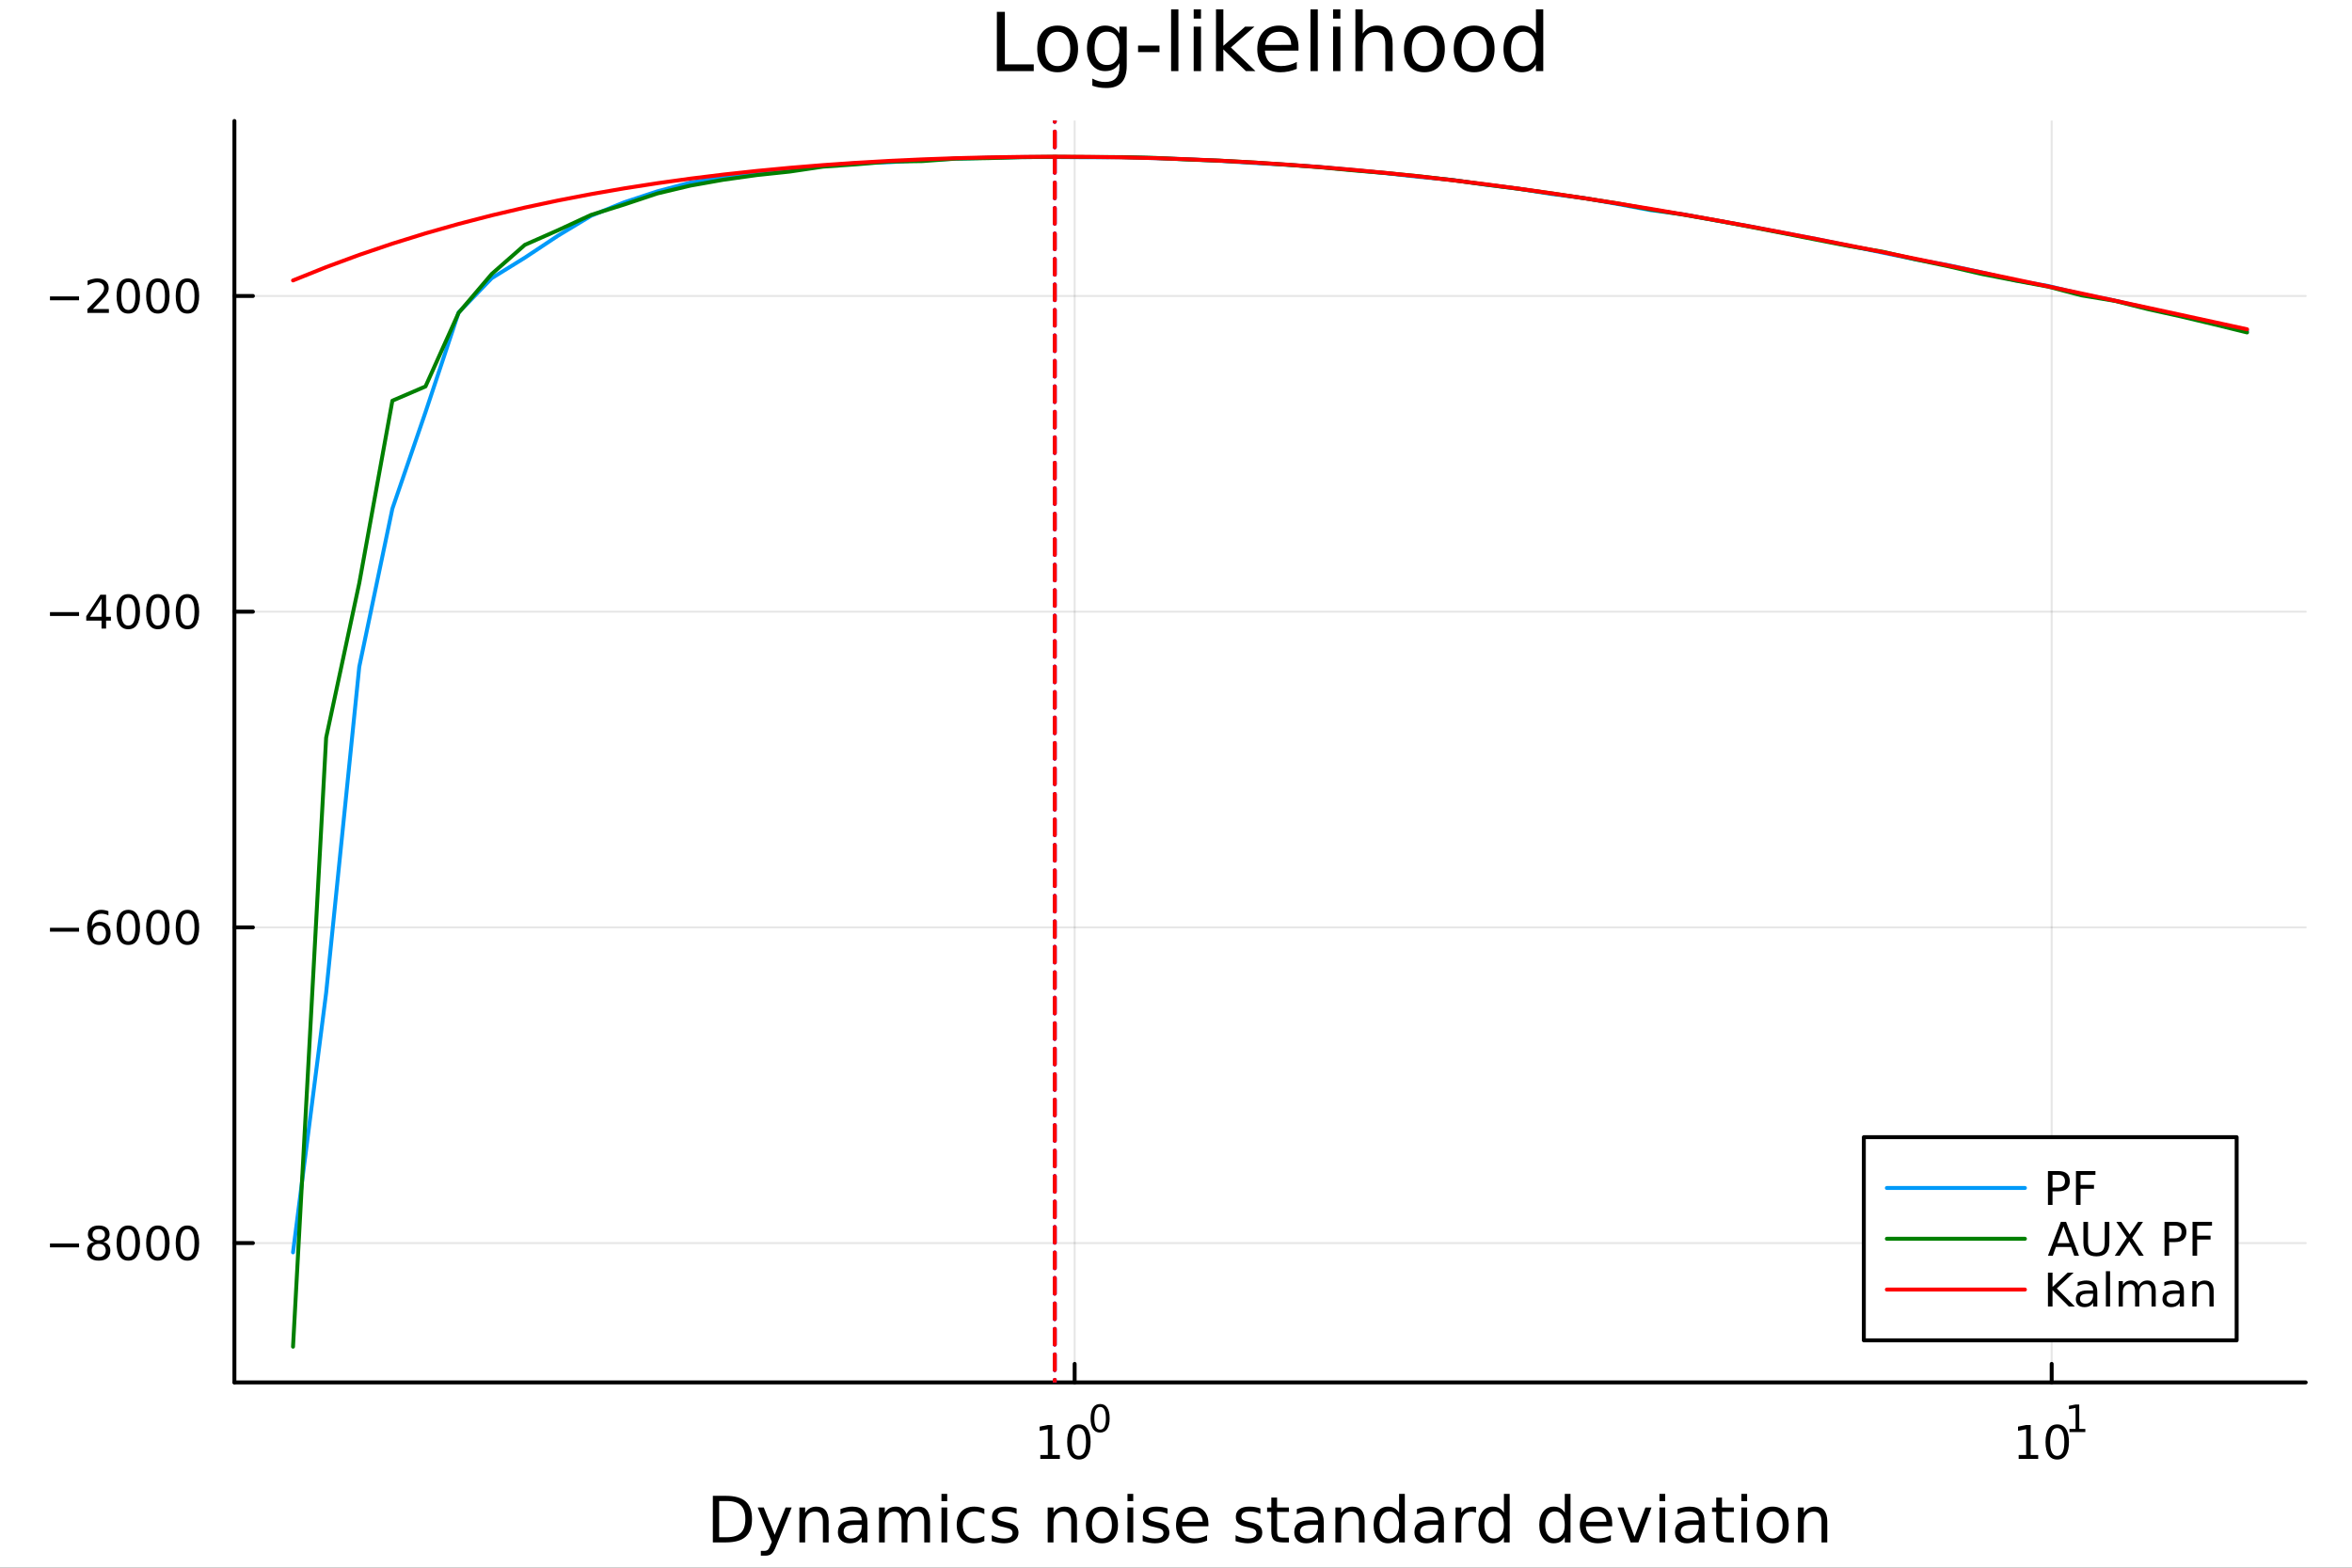 <?xml version="1.0" encoding="utf-8"?>
<svg xmlns="http://www.w3.org/2000/svg" xmlns:xlink="http://www.w3.org/1999/xlink" width="600" height="400" viewBox="0 0 2400 1600">
<rect x="0" y="0" width="2400" height="1600" fill="#333333" stroke="none"/>
<defs>
  <clipPath id="clip380">
    <rect x="0" y="0" width="2400" height="1600"/>
  </clipPath>
</defs>
<path clip-path="url(#clip380)" d="M0 1600 L2400 1600 L2400 0 L0 0  Z" fill="#ffffff" fill-rule="evenodd" fill-opacity="1"/>
<defs>
  <clipPath id="clip381">
    <rect x="480" y="0" width="1681" height="1600"/>
  </clipPath>
</defs>
<path clip-path="url(#clip380)" d="M239.19 1410.9 L2352.76 1410.9 L2352.76 123.472 L239.19 123.472  Z" fill="#ffffff" fill-rule="evenodd" fill-opacity="1"/>
<defs>
  <clipPath id="clip382">
    <rect x="239" y="123" width="2115" height="1288"/>
  </clipPath>
</defs>
<polyline clip-path="url(#clip382)" style="stroke:#000000; stroke-linecap:round; stroke-linejoin:round; stroke-width:2; stroke-opacity:0.1; fill:none" points="1096.58,1410.9 1096.58,123.472 "/>
<polyline clip-path="url(#clip382)" style="stroke:#000000; stroke-linecap:round; stroke-linejoin:round; stroke-width:2; stroke-opacity:0.1; fill:none" points="2093.55,1410.9 2093.55,123.472 "/>
<polyline clip-path="url(#clip382)" style="stroke:#000000; stroke-linecap:round; stroke-linejoin:round; stroke-width:2; stroke-opacity:0.1; fill:none" points="239.19,1268.68 2352.76,1268.68 "/>
<polyline clip-path="url(#clip382)" style="stroke:#000000; stroke-linecap:round; stroke-linejoin:round; stroke-width:2; stroke-opacity:0.1; fill:none" points="239.19,946.482 2352.76,946.482 "/>
<polyline clip-path="url(#clip382)" style="stroke:#000000; stroke-linecap:round; stroke-linejoin:round; stroke-width:2; stroke-opacity:0.1; fill:none" points="239.19,624.28 2352.76,624.28 "/>
<polyline clip-path="url(#clip382)" style="stroke:#000000; stroke-linecap:round; stroke-linejoin:round; stroke-width:2; stroke-opacity:0.1; fill:none" points="239.19,302.077 2352.76,302.077 "/>
<polyline clip-path="url(#clip380)" style="stroke:#000000; stroke-linecap:round; stroke-linejoin:round; stroke-width:4; stroke-opacity:1; fill:none" points="239.19,1410.9 2352.76,1410.9 "/>
<polyline clip-path="url(#clip380)" style="stroke:#000000; stroke-linecap:round; stroke-linejoin:round; stroke-width:4; stroke-opacity:1; fill:none" points="1096.58,1410.9 1096.58,1392 "/>
<polyline clip-path="url(#clip380)" style="stroke:#000000; stroke-linecap:round; stroke-linejoin:round; stroke-width:4; stroke-opacity:1; fill:none" points="2093.55,1410.9 2093.55,1392 "/>
<path clip-path="url(#clip380)" d="M1061.56 1485.02 L1069.2 1485.02 L1069.2 1458.66 L1060.89 1460.32 L1060.89 1456.06 L1069.16 1454.4 L1073.83 1454.4 L1073.83 1485.02 L1081.47 1485.02 L1081.47 1488.96 L1061.56 1488.96 L1061.56 1485.02 Z" fill="#000000" fill-rule="nonzero" fill-opacity="1" /><path clip-path="url(#clip380)" d="M1100.91 1457.48 Q1097.3 1457.48 1095.47 1461.04 Q1093.67 1464.58 1093.67 1471.71 Q1093.67 1478.82 1095.47 1482.38 Q1097.3 1485.92 1100.91 1485.92 Q1104.55 1485.92 1106.35 1482.38 Q1108.18 1478.82 1108.18 1471.71 Q1108.18 1464.58 1106.35 1461.04 Q1104.55 1457.48 1100.91 1457.48 M1100.91 1453.77 Q1106.72 1453.77 1109.78 1458.38 Q1112.86 1462.96 1112.86 1471.71 Q1112.86 1480.44 1109.78 1485.04 Q1106.72 1489.63 1100.91 1489.63 Q1095.1 1489.63 1092.03 1485.04 Q1088.97 1480.44 1088.97 1471.71 Q1088.97 1462.96 1092.03 1458.38 Q1095.1 1453.77 1100.91 1453.77 Z" fill="#000000" fill-rule="nonzero" fill-opacity="1" /><path clip-path="url(#clip380)" d="M1122.56 1435.97 Q1119.63 1435.97 1118.14 1438.86 Q1116.68 1441.74 1116.68 1447.53 Q1116.68 1453.31 1118.14 1456.2 Q1119.63 1459.08 1122.56 1459.08 Q1125.52 1459.08 1126.98 1456.2 Q1128.47 1453.31 1128.47 1447.53 Q1128.47 1441.74 1126.98 1438.86 Q1125.52 1435.97 1122.56 1435.97 M1122.56 1432.96 Q1127.28 1432.96 1129.77 1436.7 Q1132.27 1440.43 1132.27 1447.53 Q1132.27 1454.62 1129.77 1458.37 Q1127.28 1462.09 1122.56 1462.09 Q1117.84 1462.09 1115.34 1458.37 Q1112.86 1454.62 1112.86 1447.53 Q1112.86 1440.43 1115.34 1436.7 Q1117.84 1432.96 1122.56 1432.96 Z" fill="#000000" fill-rule="nonzero" fill-opacity="1" /><path clip-path="url(#clip380)" d="M2059.87 1485.02 L2067.51 1485.02 L2067.51 1458.66 L2059.2 1460.32 L2059.2 1456.06 L2067.47 1454.4 L2072.14 1454.4 L2072.14 1485.02 L2079.78 1485.02 L2079.78 1488.96 L2059.87 1488.96 L2059.87 1485.02 Z" fill="#000000" fill-rule="nonzero" fill-opacity="1" /><path clip-path="url(#clip380)" d="M2099.22 1457.48 Q2095.61 1457.48 2093.78 1461.04 Q2091.98 1464.58 2091.98 1471.71 Q2091.98 1478.82 2093.78 1482.38 Q2095.61 1485.92 2099.22 1485.92 Q2102.86 1485.92 2104.66 1482.38 Q2106.49 1478.82 2106.49 1471.71 Q2106.49 1464.58 2104.66 1461.04 Q2102.86 1457.48 2099.22 1457.48 M2099.22 1453.77 Q2105.03 1453.77 2108.09 1458.38 Q2111.17 1462.96 2111.17 1471.71 Q2111.17 1480.44 2108.09 1485.04 Q2105.03 1489.63 2099.22 1489.63 Q2093.41 1489.63 2090.34 1485.04 Q2087.28 1480.44 2087.28 1471.71 Q2087.28 1462.96 2090.34 1458.38 Q2093.41 1453.77 2099.22 1453.77 Z" fill="#000000" fill-rule="nonzero" fill-opacity="1" /><path clip-path="url(#clip380)" d="M2111.71 1458.35 L2117.92 1458.35 L2117.92 1436.93 L2111.17 1438.28 L2111.17 1434.82 L2117.88 1433.47 L2121.68 1433.47 L2121.68 1458.35 L2127.89 1458.35 L2127.89 1461.55 L2111.71 1461.55 L2111.71 1458.35 Z" fill="#000000" fill-rule="nonzero" fill-opacity="1" /><path clip-path="url(#clip380)" d="M733.834 1531.95 L733.834 1568.9 L741.6 1568.9 Q751.435 1568.9 755.986 1564.45 Q760.569 1559.99 760.569 1550.38 Q760.569 1540.83 755.986 1536.4 Q751.435 1531.95 741.6 1531.95 L733.834 1531.95 M727.404 1526.67 L740.613 1526.67 Q754.427 1526.67 760.888 1532.43 Q767.349 1538.16 767.349 1550.38 Q767.349 1562.66 760.856 1568.42 Q754.363 1574.19 740.613 1574.19 L727.404 1574.19 L727.404 1526.67 Z" fill="#000000" fill-rule="nonzero" fill-opacity="1" /><path clip-path="url(#clip380)" d="M792.175 1577.5 Q789.693 1583.86 787.337 1585.8 Q784.982 1587.74 781.035 1587.74 L776.356 1587.74 L776.356 1582.84 L779.794 1582.84 Q782.213 1582.84 783.55 1581.7 Q784.886 1580.55 786.51 1576.29 L787.56 1573.61 L773.142 1538.54 L779.348 1538.54 L790.488 1566.42 L801.628 1538.54 L807.835 1538.54 L792.175 1577.5 Z" fill="#000000" fill-rule="nonzero" fill-opacity="1" /><path clip-path="url(#clip380)" d="M845.552 1552.67 L845.552 1574.19 L839.695 1574.19 L839.695 1552.86 Q839.695 1547.8 837.722 1545.29 Q835.748 1542.77 831.802 1542.77 Q827.059 1542.77 824.322 1545.79 Q821.585 1548.82 821.585 1554.04 L821.585 1574.19 L815.696 1574.19 L815.696 1538.54 L821.585 1538.54 L821.585 1544.08 Q823.685 1540.86 826.518 1539.27 Q829.383 1537.68 833.107 1537.68 Q839.25 1537.68 842.401 1541.5 Q845.552 1545.29 845.552 1552.67 Z" fill="#000000" fill-rule="nonzero" fill-opacity="1" /><path clip-path="url(#clip380)" d="M873.433 1556.27 Q866.336 1556.27 863.598 1557.89 Q860.861 1559.51 860.861 1563.43 Q860.861 1566.55 862.898 1568.39 Q864.967 1570.21 868.5 1570.21 Q873.37 1570.21 876.298 1566.77 Q879.258 1563.3 879.258 1557.57 L879.258 1556.27 L873.433 1556.27 M885.115 1553.85 L885.115 1574.19 L879.258 1574.19 L879.258 1568.77 Q877.253 1572.02 874.261 1573.58 Q871.269 1575.11 866.94 1575.11 Q861.466 1575.11 858.219 1572.05 Q855.005 1568.97 855.005 1563.81 Q855.005 1557.79 859.015 1554.74 Q863.057 1551.68 871.046 1551.68 L879.258 1551.68 L879.258 1551.11 Q879.258 1547.07 876.584 1544.87 Q873.943 1542.64 869.137 1542.64 Q866.081 1542.64 863.185 1543.38 Q860.288 1544.11 857.615 1545.57 L857.615 1540.16 Q860.829 1538.92 863.853 1538.31 Q866.877 1537.68 869.741 1537.68 Q877.476 1537.68 881.295 1541.69 Q885.115 1545.7 885.115 1553.85 Z" fill="#000000" fill-rule="nonzero" fill-opacity="1" /><path clip-path="url(#clip380)" d="M924.932 1545.38 Q927.128 1541.43 930.184 1539.56 Q933.239 1537.68 937.377 1537.68 Q942.947 1537.68 945.971 1541.59 Q948.994 1545.48 948.994 1552.67 L948.994 1574.19 L943.106 1574.19 L943.106 1552.86 Q943.106 1547.74 941.292 1545.25 Q939.478 1542.77 935.754 1542.77 Q931.202 1542.77 928.56 1545.79 Q925.919 1548.82 925.919 1554.04 L925.919 1574.19 L920.03 1574.19 L920.03 1552.86 Q920.03 1547.7 918.216 1545.25 Q916.402 1542.77 912.614 1542.77 Q908.127 1542.77 905.485 1545.83 Q902.843 1548.85 902.843 1554.04 L902.843 1574.19 L896.955 1574.19 L896.955 1538.54 L902.843 1538.54 L902.843 1544.08 Q904.848 1540.8 907.649 1539.24 Q910.45 1537.68 914.301 1537.68 Q918.184 1537.68 920.89 1539.65 Q923.627 1541.62 924.932 1545.38 Z" fill="#000000" fill-rule="nonzero" fill-opacity="1" /><path clip-path="url(#clip380)" d="M960.675 1538.54 L966.532 1538.54 L966.532 1574.19 L960.675 1574.19 L960.675 1538.54 M960.675 1524.66 L966.532 1524.66 L966.532 1532.08 L960.675 1532.08 L960.675 1524.66 Z" fill="#000000" fill-rule="nonzero" fill-opacity="1" /><path clip-path="url(#clip380)" d="M1004.44 1539.91 L1004.44 1545.38 Q1001.96 1544.01 999.443 1543.34 Q996.96 1542.64 994.414 1542.64 Q988.716 1542.64 985.565 1546.27 Q982.414 1549.87 982.414 1556.39 Q982.414 1562.92 985.565 1566.55 Q988.716 1570.14 994.414 1570.14 Q996.96 1570.14 999.443 1569.47 Q1001.96 1568.77 1004.44 1567.41 L1004.44 1572.82 Q1001.99 1573.96 999.347 1574.54 Q996.737 1575.11 993.777 1575.11 Q985.725 1575.11 980.982 1570.05 Q976.24 1564.99 976.24 1556.39 Q976.24 1547.67 981.014 1542.68 Q985.82 1537.68 994.159 1537.68 Q996.865 1537.68 999.443 1538.25 Q1002.02 1538.79 1004.44 1539.91 Z" fill="#000000" fill-rule="nonzero" fill-opacity="1" /><path clip-path="url(#clip380)" d="M1037.35 1539.59 L1037.35 1545.13 Q1034.87 1543.85 1032.19 1543.22 Q1029.52 1542.58 1026.66 1542.58 Q1022.3 1542.58 1020.1 1543.92 Q1017.93 1545.25 1017.93 1547.93 Q1017.93 1549.96 1019.49 1551.14 Q1021.05 1552.29 1025.76 1553.34 L1027.77 1553.78 Q1034.01 1555.12 1036.62 1557.57 Q1039.26 1559.99 1039.26 1564.35 Q1039.26 1569.32 1035.31 1572.21 Q1031.4 1575.11 1024.52 1575.11 Q1021.66 1575.11 1018.54 1574.54 Q1015.45 1573.99 1012.01 1572.88 L1012.01 1566.83 Q1015.26 1568.52 1018.41 1569.38 Q1021.56 1570.21 1024.65 1570.21 Q1028.79 1570.21 1031.02 1568.81 Q1033.24 1567.37 1033.24 1564.8 Q1033.24 1562.41 1031.62 1561.14 Q1030.03 1559.86 1024.59 1558.68 L1022.55 1558.21 Q1017.11 1557.06 1014.69 1554.71 Q1012.27 1552.32 1012.27 1548.18 Q1012.27 1543.15 1015.83 1540.42 Q1019.4 1537.68 1025.96 1537.68 Q1029.2 1537.68 1032.07 1538.16 Q1034.93 1538.63 1037.35 1539.59 Z" fill="#000000" fill-rule="nonzero" fill-opacity="1" /><path clip-path="url(#clip380)" d="M1098.94 1552.67 L1098.94 1574.19 L1093.08 1574.19 L1093.08 1552.86 Q1093.08 1547.8 1091.11 1545.29 Q1089.14 1542.77 1085.19 1542.77 Q1080.45 1542.77 1077.71 1545.79 Q1074.97 1548.82 1074.97 1554.04 L1074.97 1574.19 L1069.08 1574.19 L1069.08 1538.54 L1074.97 1538.54 L1074.97 1544.08 Q1077.07 1540.86 1079.91 1539.27 Q1082.77 1537.68 1086.49 1537.68 Q1092.64 1537.68 1095.79 1541.5 Q1098.94 1545.29 1098.94 1552.67 Z" fill="#000000" fill-rule="nonzero" fill-opacity="1" /><path clip-path="url(#clip380)" d="M1124.43 1542.64 Q1119.72 1542.64 1116.99 1546.34 Q1114.25 1550 1114.25 1556.39 Q1114.25 1562.79 1116.95 1566.48 Q1119.69 1570.14 1124.43 1570.14 Q1129.11 1570.14 1131.85 1566.45 Q1134.59 1562.76 1134.59 1556.39 Q1134.59 1550.06 1131.85 1546.37 Q1129.11 1542.64 1124.43 1542.64 M1124.43 1537.68 Q1132.07 1537.68 1136.43 1542.64 Q1140.79 1547.61 1140.79 1556.39 Q1140.79 1565.15 1136.43 1570.14 Q1132.07 1575.11 1124.43 1575.11 Q1116.76 1575.11 1112.4 1570.14 Q1108.07 1565.15 1108.07 1556.39 Q1108.07 1547.61 1112.4 1542.64 Q1116.76 1537.68 1124.43 1537.68 Z" fill="#000000" fill-rule="nonzero" fill-opacity="1" /><path clip-path="url(#clip380)" d="M1150.5 1538.54 L1156.36 1538.54 L1156.36 1574.19 L1150.5 1574.19 L1150.5 1538.54 M1150.5 1524.66 L1156.36 1524.66 L1156.36 1532.08 L1150.5 1532.08 L1150.5 1524.66 Z" fill="#000000" fill-rule="nonzero" fill-opacity="1" /><path clip-path="url(#clip380)" d="M1191.34 1539.59 L1191.34 1545.13 Q1188.85 1543.85 1186.18 1543.22 Q1183.51 1542.58 1180.64 1542.58 Q1176.28 1542.58 1174.09 1543.92 Q1171.92 1545.25 1171.92 1547.93 Q1171.92 1549.96 1173.48 1551.14 Q1175.04 1552.29 1179.75 1553.34 L1181.76 1553.78 Q1187.99 1555.12 1190.6 1557.57 Q1193.25 1559.99 1193.25 1564.35 Q1193.25 1569.32 1189.3 1572.21 Q1185.38 1575.11 1178.51 1575.11 Q1175.65 1575.11 1172.53 1574.54 Q1169.44 1573.99 1166 1572.88 L1166 1566.83 Q1169.25 1568.52 1172.4 1569.38 Q1175.55 1570.21 1178.64 1570.21 Q1182.77 1570.21 1185 1568.81 Q1187.23 1567.37 1187.23 1564.8 Q1187.23 1562.41 1185.61 1561.14 Q1184.02 1559.86 1178.57 1558.68 L1176.54 1558.21 Q1171.09 1557.06 1168.67 1554.71 Q1166.26 1552.32 1166.26 1548.18 Q1166.26 1543.15 1169.82 1540.42 Q1173.39 1537.68 1179.94 1537.68 Q1183.19 1537.68 1186.05 1538.16 Q1188.92 1538.63 1191.34 1539.59 Z" fill="#000000" fill-rule="nonzero" fill-opacity="1" /><path clip-path="url(#clip380)" d="M1233.06 1554.9 L1233.06 1557.76 L1206.14 1557.76 Q1206.52 1563.81 1209.77 1566.99 Q1213.04 1570.14 1218.87 1570.14 Q1222.24 1570.14 1225.39 1569.32 Q1228.58 1568.49 1231.7 1566.83 L1231.7 1572.37 Q1228.54 1573.71 1225.23 1574.41 Q1221.92 1575.11 1218.52 1575.11 Q1209.99 1575.11 1204.99 1570.14 Q1200.03 1565.18 1200.03 1556.71 Q1200.03 1547.96 1204.74 1542.83 Q1209.48 1537.68 1217.5 1537.68 Q1224.69 1537.68 1228.86 1542.33 Q1233.06 1546.94 1233.06 1554.9 M1227.21 1553.18 Q1227.14 1548.37 1224.5 1545.51 Q1221.89 1542.64 1217.56 1542.64 Q1212.66 1542.64 1209.7 1545.41 Q1206.77 1548.18 1206.33 1553.21 L1227.21 1553.18 Z" fill="#000000" fill-rule="nonzero" fill-opacity="1" /><path clip-path="url(#clip380)" d="M1286.12 1539.59 L1286.12 1545.13 Q1283.64 1543.85 1280.97 1543.22 Q1278.29 1542.58 1275.43 1542.58 Q1271.07 1542.58 1268.87 1543.92 Q1266.71 1545.25 1266.71 1547.93 Q1266.71 1549.96 1268.27 1551.14 Q1269.83 1552.29 1274.54 1553.34 L1276.54 1553.78 Q1282.78 1555.12 1285.39 1557.57 Q1288.03 1559.99 1288.03 1564.35 Q1288.03 1569.32 1284.09 1572.21 Q1280.17 1575.11 1273.3 1575.11 Q1270.43 1575.11 1267.31 1574.54 Q1264.22 1573.99 1260.79 1572.88 L1260.79 1566.83 Q1264.03 1568.52 1267.18 1569.38 Q1270.34 1570.21 1273.42 1570.21 Q1277.56 1570.21 1279.79 1568.81 Q1282.02 1567.37 1282.02 1564.8 Q1282.02 1562.41 1280.39 1561.14 Q1278.8 1559.86 1273.36 1558.68 L1271.32 1558.21 Q1265.88 1557.06 1263.46 1554.71 Q1261.04 1552.32 1261.04 1548.18 Q1261.04 1543.15 1264.61 1540.42 Q1268.17 1537.68 1274.73 1537.68 Q1277.97 1537.68 1280.84 1538.16 Q1283.7 1538.63 1286.12 1539.59 Z" fill="#000000" fill-rule="nonzero" fill-opacity="1" /><path clip-path="url(#clip380)" d="M1303.15 1528.42 L1303.15 1538.54 L1315.21 1538.54 L1315.21 1543.09 L1303.15 1543.09 L1303.15 1562.44 Q1303.15 1566.8 1304.33 1568.04 Q1305.54 1569.28 1309.2 1569.28 L1315.21 1569.28 L1315.21 1574.19 L1309.2 1574.19 Q1302.42 1574.19 1299.84 1571.67 Q1297.26 1569.12 1297.26 1562.44 L1297.26 1543.09 L1292.97 1543.09 L1292.97 1538.54 L1297.26 1538.54 L1297.26 1528.42 L1303.15 1528.42 Z" fill="#000000" fill-rule="nonzero" fill-opacity="1" /><path clip-path="url(#clip380)" d="M1339.12 1556.27 Q1332.02 1556.27 1329.28 1557.89 Q1326.54 1559.51 1326.54 1563.43 Q1326.54 1566.55 1328.58 1568.39 Q1330.65 1570.21 1334.18 1570.21 Q1339.05 1570.21 1341.98 1566.77 Q1344.94 1563.3 1344.94 1557.57 L1344.94 1556.27 L1339.12 1556.27 M1350.8 1553.85 L1350.8 1574.19 L1344.94 1574.19 L1344.94 1568.77 Q1342.94 1572.02 1339.94 1573.58 Q1336.95 1575.11 1332.62 1575.11 Q1327.15 1575.11 1323.9 1572.05 Q1320.69 1568.97 1320.69 1563.81 Q1320.69 1557.79 1324.7 1554.74 Q1328.74 1551.68 1336.73 1551.68 L1344.94 1551.68 L1344.94 1551.11 Q1344.94 1547.07 1342.27 1544.87 Q1339.63 1542.64 1334.82 1542.64 Q1331.76 1542.64 1328.87 1543.38 Q1325.97 1544.11 1323.3 1545.57 L1323.3 1540.16 Q1326.51 1538.92 1329.54 1538.31 Q1332.56 1537.68 1335.42 1537.68 Q1343.16 1537.68 1346.98 1541.69 Q1350.8 1545.7 1350.8 1553.85 Z" fill="#000000" fill-rule="nonzero" fill-opacity="1" /><path clip-path="url(#clip380)" d="M1392.49 1552.67 L1392.49 1574.19 L1386.64 1574.19 L1386.64 1552.86 Q1386.64 1547.8 1384.66 1545.29 Q1382.69 1542.77 1378.74 1542.77 Q1374 1542.77 1371.26 1545.79 Q1368.53 1548.82 1368.53 1554.04 L1368.53 1574.19 L1362.64 1574.19 L1362.64 1538.54 L1368.53 1538.54 L1368.53 1544.08 Q1370.63 1540.86 1373.46 1539.27 Q1376.32 1537.68 1380.05 1537.68 Q1386.19 1537.68 1389.34 1541.5 Q1392.49 1545.29 1392.49 1552.67 Z" fill="#000000" fill-rule="nonzero" fill-opacity="1" /><path clip-path="url(#clip380)" d="M1427.63 1543.95 L1427.63 1524.66 L1433.49 1524.66 L1433.49 1574.19 L1427.63 1574.19 L1427.63 1568.84 Q1425.79 1572.02 1422.95 1573.58 Q1420.15 1575.11 1416.21 1575.11 Q1409.74 1575.11 1405.67 1569.95 Q1401.63 1564.8 1401.63 1556.39 Q1401.63 1547.99 1405.67 1542.83 Q1409.74 1537.68 1416.21 1537.68 Q1420.15 1537.68 1422.95 1539.24 Q1425.79 1540.77 1427.63 1543.95 M1407.68 1556.39 Q1407.68 1562.85 1410.32 1566.55 Q1412.99 1570.21 1417.64 1570.21 Q1422.28 1570.21 1424.96 1566.55 Q1427.63 1562.85 1427.63 1556.39 Q1427.63 1549.93 1424.96 1546.27 Q1422.28 1542.58 1417.64 1542.58 Q1412.99 1542.58 1410.32 1546.27 Q1407.68 1549.93 1407.68 1556.39 Z" fill="#000000" fill-rule="nonzero" fill-opacity="1" /><path clip-path="url(#clip380)" d="M1461.75 1556.27 Q1454.65 1556.27 1451.92 1557.89 Q1449.18 1559.51 1449.18 1563.43 Q1449.18 1566.55 1451.22 1568.39 Q1453.29 1570.21 1456.82 1570.21 Q1461.69 1570.21 1464.62 1566.77 Q1467.58 1563.3 1467.58 1557.57 L1467.58 1556.27 L1461.75 1556.27 M1473.43 1553.85 L1473.43 1574.19 L1467.58 1574.19 L1467.58 1568.77 Q1465.57 1572.02 1462.58 1573.58 Q1459.59 1575.11 1455.26 1575.11 Q1449.78 1575.11 1446.54 1572.05 Q1443.32 1568.97 1443.32 1563.81 Q1443.32 1557.79 1447.33 1554.74 Q1451.38 1551.68 1459.36 1551.68 L1467.58 1551.68 L1467.58 1551.11 Q1467.58 1547.07 1464.9 1544.87 Q1462.26 1542.64 1457.46 1542.64 Q1454.4 1542.64 1451.5 1543.38 Q1448.61 1544.11 1445.93 1545.57 L1445.93 1540.16 Q1449.15 1538.92 1452.17 1538.31 Q1455.2 1537.68 1458.06 1537.68 Q1465.79 1537.68 1469.61 1541.69 Q1473.43 1545.7 1473.43 1553.85 Z" fill="#000000" fill-rule="nonzero" fill-opacity="1" /><path clip-path="url(#clip380)" d="M1506.15 1544.01 Q1505.17 1543.44 1503.99 1543.18 Q1502.84 1542.9 1501.44 1542.9 Q1496.48 1542.9 1493.8 1546.14 Q1491.16 1549.36 1491.16 1555.41 L1491.16 1574.19 L1485.27 1574.19 L1485.27 1538.54 L1491.16 1538.54 L1491.16 1544.08 Q1493.01 1540.83 1495.97 1539.27 Q1498.93 1537.68 1503.16 1537.68 Q1503.77 1537.68 1504.5 1537.77 Q1505.23 1537.84 1506.12 1538 L1506.15 1544.01 Z" fill="#000000" fill-rule="nonzero" fill-opacity="1" /><path clip-path="url(#clip380)" d="M1534.61 1543.95 L1534.61 1524.66 L1540.46 1524.66 L1540.46 1574.19 L1534.61 1574.19 L1534.61 1568.84 Q1532.76 1572.02 1529.93 1573.58 Q1527.13 1575.11 1523.18 1575.11 Q1516.72 1575.11 1512.65 1569.95 Q1508.6 1564.8 1508.6 1556.39 Q1508.6 1547.99 1512.65 1542.83 Q1516.72 1537.68 1523.18 1537.68 Q1527.13 1537.68 1529.93 1539.24 Q1532.76 1540.77 1534.61 1543.95 M1514.65 1556.39 Q1514.65 1562.85 1517.29 1566.55 Q1519.97 1570.21 1524.61 1570.21 Q1529.26 1570.21 1531.93 1566.55 Q1534.61 1562.85 1534.61 1556.39 Q1534.61 1549.93 1531.93 1546.27 Q1529.26 1542.58 1524.61 1542.58 Q1519.97 1542.58 1517.29 1546.27 Q1514.65 1549.93 1514.65 1556.39 Z" fill="#000000" fill-rule="nonzero" fill-opacity="1" /><path clip-path="url(#clip380)" d="M1596.71 1543.95 L1596.71 1524.66 L1602.56 1524.66 L1602.56 1574.19 L1596.71 1574.19 L1596.71 1568.84 Q1594.86 1572.02 1592.03 1573.58 Q1589.23 1575.11 1585.28 1575.11 Q1578.82 1575.11 1574.74 1569.95 Q1570.7 1564.8 1570.7 1556.39 Q1570.7 1547.99 1574.74 1542.83 Q1578.82 1537.68 1585.28 1537.68 Q1589.23 1537.68 1592.03 1539.24 Q1594.86 1540.77 1596.71 1543.95 M1576.75 1556.39 Q1576.75 1562.85 1579.39 1566.55 Q1582.06 1570.21 1586.71 1570.21 Q1591.36 1570.21 1594.03 1566.55 Q1596.71 1562.85 1596.71 1556.39 Q1596.71 1549.93 1594.03 1546.27 Q1591.36 1542.58 1586.71 1542.58 Q1582.06 1542.58 1579.39 1546.27 Q1576.75 1549.93 1576.75 1556.39 Z" fill="#000000" fill-rule="nonzero" fill-opacity="1" /><path clip-path="url(#clip380)" d="M1645.12 1554.9 L1645.12 1557.76 L1618.19 1557.76 Q1618.57 1563.81 1621.82 1566.99 Q1625.1 1570.14 1630.92 1570.14 Q1634.29 1570.14 1637.45 1569.32 Q1640.63 1568.49 1643.75 1566.83 L1643.75 1572.37 Q1640.6 1573.71 1637.29 1574.41 Q1633.98 1575.11 1630.57 1575.11 Q1622.04 1575.11 1617.04 1570.14 Q1612.08 1565.18 1612.08 1556.71 Q1612.08 1547.96 1616.79 1542.83 Q1621.53 1537.68 1629.55 1537.68 Q1636.75 1537.68 1640.91 1542.33 Q1645.12 1546.94 1645.12 1554.9 M1639.26 1553.18 Q1639.2 1548.37 1636.55 1545.51 Q1633.94 1542.64 1629.62 1542.64 Q1624.71 1542.64 1621.75 1545.41 Q1618.83 1548.18 1618.38 1553.21 L1639.26 1553.18 Z" fill="#000000" fill-rule="nonzero" fill-opacity="1" /><path clip-path="url(#clip380)" d="M1650.53 1538.54 L1656.73 1538.54 L1667.87 1568.46 L1679.01 1538.54 L1685.22 1538.54 L1671.85 1574.19 L1663.9 1574.19 L1650.53 1538.54 Z" fill="#000000" fill-rule="nonzero" fill-opacity="1" /><path clip-path="url(#clip380)" d="M1693.3 1538.54 L1699.16 1538.54 L1699.16 1574.19 L1693.3 1574.19 L1693.3 1538.54 M1693.3 1524.66 L1699.16 1524.66 L1699.16 1532.08 L1693.3 1532.08 L1693.3 1524.66 Z" fill="#000000" fill-rule="nonzero" fill-opacity="1" /><path clip-path="url(#clip380)" d="M1727.62 1556.27 Q1720.52 1556.27 1717.78 1557.89 Q1715.04 1559.51 1715.04 1563.43 Q1715.04 1566.55 1717.08 1568.39 Q1719.15 1570.21 1722.68 1570.21 Q1727.55 1570.21 1730.48 1566.77 Q1733.44 1563.3 1733.44 1557.57 L1733.44 1556.27 L1727.62 1556.27 M1739.3 1553.85 L1739.3 1574.19 L1733.44 1574.19 L1733.44 1568.77 Q1731.44 1572.02 1728.44 1573.58 Q1725.45 1575.11 1721.12 1575.11 Q1715.65 1575.11 1712.4 1572.05 Q1709.19 1568.97 1709.19 1563.81 Q1709.19 1557.79 1713.2 1554.74 Q1717.24 1551.68 1725.23 1551.68 L1733.44 1551.68 L1733.44 1551.11 Q1733.44 1547.07 1730.77 1544.87 Q1728.13 1542.64 1723.32 1542.64 Q1720.26 1542.64 1717.37 1543.38 Q1714.47 1544.11 1711.8 1545.57 L1711.8 1540.16 Q1715.01 1538.92 1718.04 1538.31 Q1721.06 1537.68 1723.92 1537.68 Q1731.66 1537.68 1735.48 1541.69 Q1739.3 1545.7 1739.3 1553.85 Z" fill="#000000" fill-rule="nonzero" fill-opacity="1" /><path clip-path="url(#clip380)" d="M1757.15 1528.42 L1757.15 1538.54 L1769.22 1538.54 L1769.22 1543.09 L1757.15 1543.09 L1757.15 1562.44 Q1757.15 1566.8 1758.33 1568.04 Q1759.54 1569.28 1763.2 1569.28 L1769.22 1569.28 L1769.22 1574.19 L1763.2 1574.19 Q1756.42 1574.19 1753.84 1571.67 Q1751.26 1569.12 1751.26 1562.44 L1751.26 1543.09 L1746.97 1543.09 L1746.97 1538.54 L1751.26 1538.54 L1751.26 1528.42 L1757.15 1528.42 Z" fill="#000000" fill-rule="nonzero" fill-opacity="1" /><path clip-path="url(#clip380)" d="M1776.92 1538.54 L1782.77 1538.54 L1782.77 1574.19 L1776.92 1574.19 L1776.92 1538.54 M1776.92 1524.66 L1782.77 1524.66 L1782.77 1532.08 L1776.92 1532.08 L1776.92 1524.66 Z" fill="#000000" fill-rule="nonzero" fill-opacity="1" /><path clip-path="url(#clip380)" d="M1808.84 1542.64 Q1804.13 1542.64 1801.39 1546.34 Q1798.66 1550 1798.66 1556.39 Q1798.66 1562.79 1801.36 1566.48 Q1804.1 1570.14 1808.84 1570.14 Q1813.52 1570.14 1816.26 1566.45 Q1819 1562.76 1819 1556.39 Q1819 1550.06 1816.26 1546.37 Q1813.52 1542.64 1808.84 1542.64 M1808.84 1537.68 Q1816.48 1537.68 1820.84 1542.64 Q1825.2 1547.61 1825.2 1556.39 Q1825.2 1565.15 1820.84 1570.14 Q1816.48 1575.11 1808.84 1575.11 Q1801.17 1575.11 1796.81 1570.14 Q1792.48 1565.15 1792.48 1556.39 Q1792.48 1547.61 1796.81 1542.64 Q1801.17 1537.68 1808.84 1537.68 Z" fill="#000000" fill-rule="nonzero" fill-opacity="1" /><path clip-path="url(#clip380)" d="M1864.54 1552.67 L1864.54 1574.19 L1858.69 1574.19 L1858.69 1552.86 Q1858.69 1547.8 1856.71 1545.29 Q1854.74 1542.77 1850.79 1542.77 Q1846.05 1542.77 1843.31 1545.79 Q1840.58 1548.82 1840.58 1554.04 L1840.58 1574.19 L1834.69 1574.19 L1834.69 1538.54 L1840.58 1538.54 L1840.58 1544.08 Q1842.68 1540.86 1845.51 1539.27 Q1848.37 1537.68 1852.1 1537.68 Q1858.24 1537.68 1861.39 1541.5 Q1864.54 1545.29 1864.54 1552.67 Z" fill="#000000" fill-rule="nonzero" fill-opacity="1" /><polyline clip-path="url(#clip380)" style="stroke:#000000; stroke-linecap:round; stroke-linejoin:round; stroke-width:4; stroke-opacity:1; fill:none" points="239.19,1410.9 239.19,123.472 "/>
<polyline clip-path="url(#clip380)" style="stroke:#000000; stroke-linecap:round; stroke-linejoin:round; stroke-width:4; stroke-opacity:1; fill:none" points="239.19,1268.68 258.088,1268.68 "/>
<polyline clip-path="url(#clip380)" style="stroke:#000000; stroke-linecap:round; stroke-linejoin:round; stroke-width:4; stroke-opacity:1; fill:none" points="239.19,946.482 258.088,946.482 "/>
<polyline clip-path="url(#clip380)" style="stroke:#000000; stroke-linecap:round; stroke-linejoin:round; stroke-width:4; stroke-opacity:1; fill:none" points="239.19,624.28 258.088,624.28 "/>
<polyline clip-path="url(#clip380)" style="stroke:#000000; stroke-linecap:round; stroke-linejoin:round; stroke-width:4; stroke-opacity:1; fill:none" points="239.19,302.077 258.088,302.077 "/>
<path clip-path="url(#clip380)" d="M50.992 1269.14 L80.668 1269.14 L80.668 1273.07 L50.992 1273.07 L50.992 1269.14 Z" fill="#000000" fill-rule="nonzero" fill-opacity="1" /><path clip-path="url(#clip380)" d="M100.76 1269.55 Q97.427 1269.55 95.506 1271.33 Q93.608 1273.12 93.608 1276.24 Q93.608 1279.37 95.506 1281.15 Q97.427 1282.93 100.76 1282.93 Q104.094 1282.93 106.015 1281.15 Q107.936 1279.34 107.936 1276.24 Q107.936 1273.12 106.015 1271.33 Q104.117 1269.55 100.76 1269.55 M96.085 1267.56 Q93.075 1266.82 91.385 1264.76 Q89.719 1262.7 89.719 1259.74 Q89.719 1255.59 92.659 1253.19 Q95.621 1250.78 100.76 1250.78 Q105.922 1250.78 108.862 1253.19 Q111.802 1255.59 111.802 1259.74 Q111.802 1262.7 110.112 1264.76 Q108.446 1266.82 105.459 1267.56 Q108.839 1268.35 110.714 1270.64 Q112.612 1272.93 112.612 1276.24 Q112.612 1281.27 109.533 1283.95 Q106.478 1286.64 100.76 1286.64 Q95.043 1286.64 91.964 1283.95 Q88.909 1281.27 88.909 1276.24 Q88.909 1272.93 90.807 1270.64 Q92.705 1268.35 96.085 1267.56 M94.371 1260.18 Q94.371 1262.86 96.038 1264.37 Q97.728 1265.87 100.76 1265.87 Q103.77 1265.87 105.459 1264.37 Q107.172 1262.86 107.172 1260.18 Q107.172 1257.49 105.459 1255.99 Q103.77 1254.48 100.76 1254.48 Q97.728 1254.48 96.038 1255.99 Q94.371 1257.49 94.371 1260.18 Z" fill="#000000" fill-rule="nonzero" fill-opacity="1" /><path clip-path="url(#clip380)" d="M130.922 1254.48 Q127.311 1254.48 125.482 1258.05 Q123.677 1261.59 123.677 1268.72 Q123.677 1275.83 125.482 1279.39 Q127.311 1282.93 130.922 1282.93 Q134.556 1282.93 136.362 1279.39 Q138.191 1275.83 138.191 1268.72 Q138.191 1261.59 136.362 1258.05 Q134.556 1254.48 130.922 1254.48 M130.922 1250.78 Q136.732 1250.78 139.788 1255.39 Q142.867 1259.97 142.867 1268.72 Q142.867 1277.45 139.788 1282.05 Q136.732 1286.64 130.922 1286.64 Q125.112 1286.64 122.033 1282.05 Q118.978 1277.45 118.978 1268.72 Q118.978 1259.97 122.033 1255.39 Q125.112 1250.78 130.922 1250.78 Z" fill="#000000" fill-rule="nonzero" fill-opacity="1" /><path clip-path="url(#clip380)" d="M161.084 1254.48 Q157.473 1254.48 155.644 1258.05 Q153.839 1261.59 153.839 1268.72 Q153.839 1275.83 155.644 1279.39 Q157.473 1282.93 161.084 1282.93 Q164.718 1282.93 166.524 1279.39 Q168.353 1275.83 168.353 1268.72 Q168.353 1261.59 166.524 1258.05 Q164.718 1254.48 161.084 1254.48 M161.084 1250.78 Q166.894 1250.78 169.95 1255.39 Q173.029 1259.97 173.029 1268.72 Q173.029 1277.45 169.95 1282.05 Q166.894 1286.64 161.084 1286.64 Q155.274 1286.64 152.195 1282.05 Q149.14 1277.45 149.14 1268.72 Q149.14 1259.97 152.195 1255.39 Q155.274 1250.78 161.084 1250.78 Z" fill="#000000" fill-rule="nonzero" fill-opacity="1" /><path clip-path="url(#clip380)" d="M191.246 1254.48 Q187.635 1254.48 185.806 1258.05 Q184.001 1261.59 184.001 1268.72 Q184.001 1275.83 185.806 1279.39 Q187.635 1282.93 191.246 1282.93 Q194.88 1282.93 196.686 1279.39 Q198.514 1275.83 198.514 1268.72 Q198.514 1261.59 196.686 1258.05 Q194.88 1254.48 191.246 1254.48 M191.246 1250.78 Q197.056 1250.78 200.112 1255.39 Q203.19 1259.97 203.19 1268.72 Q203.19 1277.45 200.112 1282.05 Q197.056 1286.64 191.246 1286.64 Q185.436 1286.64 182.357 1282.05 Q179.302 1277.45 179.302 1268.72 Q179.302 1259.97 182.357 1255.39 Q185.436 1250.78 191.246 1250.78 Z" fill="#000000" fill-rule="nonzero" fill-opacity="1" /><path clip-path="url(#clip380)" d="M50.992 946.933 L80.668 946.933 L80.668 950.869 L50.992 950.869 L50.992 946.933 Z" fill="#000000" fill-rule="nonzero" fill-opacity="1" /><path clip-path="url(#clip380)" d="M101.339 944.619 Q98.191 944.619 96.339 946.771 Q94.51 948.924 94.51 952.674 Q94.51 956.401 96.339 958.577 Q98.191 960.73 101.339 960.73 Q104.487 960.73 106.316 958.577 Q108.168 956.401 108.168 952.674 Q108.168 948.924 106.316 946.771 Q104.487 944.619 101.339 944.619 M110.621 929.966 L110.621 934.225 Q108.862 933.392 107.057 932.952 Q105.274 932.512 103.515 932.512 Q98.885 932.512 96.432 935.637 Q94.001 938.762 93.654 945.082 Q95.02 943.068 97.08 942.003 Q99.14 940.915 101.617 940.915 Q106.825 940.915 109.834 944.086 Q112.867 947.234 112.867 952.674 Q112.867 957.998 109.719 961.216 Q106.571 964.433 101.339 964.433 Q95.344 964.433 92.172 959.85 Q89.001 955.244 89.001 946.517 Q89.001 938.322 92.89 933.461 Q96.779 928.577 103.33 928.577 Q105.089 928.577 106.871 928.924 Q108.677 929.271 110.621 929.966 Z" fill="#000000" fill-rule="nonzero" fill-opacity="1" /><path clip-path="url(#clip380)" d="M130.922 932.281 Q127.311 932.281 125.482 935.845 Q123.677 939.387 123.677 946.517 Q123.677 953.623 125.482 957.188 Q127.311 960.73 130.922 960.73 Q134.556 960.73 136.362 957.188 Q138.191 953.623 138.191 946.517 Q138.191 939.387 136.362 935.845 Q134.556 932.281 130.922 932.281 M130.922 928.577 Q136.732 928.577 139.788 933.183 Q142.867 937.767 142.867 946.517 Q142.867 955.244 139.788 959.85 Q136.732 964.433 130.922 964.433 Q125.112 964.433 122.033 959.85 Q118.978 955.244 118.978 946.517 Q118.978 937.767 122.033 933.183 Q125.112 928.577 130.922 928.577 Z" fill="#000000" fill-rule="nonzero" fill-opacity="1" /><path clip-path="url(#clip380)" d="M161.084 932.281 Q157.473 932.281 155.644 935.845 Q153.839 939.387 153.839 946.517 Q153.839 953.623 155.644 957.188 Q157.473 960.73 161.084 960.73 Q164.718 960.73 166.524 957.188 Q168.353 953.623 168.353 946.517 Q168.353 939.387 166.524 935.845 Q164.718 932.281 161.084 932.281 M161.084 928.577 Q166.894 928.577 169.95 933.183 Q173.029 937.767 173.029 946.517 Q173.029 955.244 169.95 959.85 Q166.894 964.433 161.084 964.433 Q155.274 964.433 152.195 959.85 Q149.14 955.244 149.14 946.517 Q149.14 937.767 152.195 933.183 Q155.274 928.577 161.084 928.577 Z" fill="#000000" fill-rule="nonzero" fill-opacity="1" /><path clip-path="url(#clip380)" d="M191.246 932.281 Q187.635 932.281 185.806 935.845 Q184.001 939.387 184.001 946.517 Q184.001 953.623 185.806 957.188 Q187.635 960.73 191.246 960.73 Q194.88 960.73 196.686 957.188 Q198.514 953.623 198.514 946.517 Q198.514 939.387 196.686 935.845 Q194.88 932.281 191.246 932.281 M191.246 928.577 Q197.056 928.577 200.112 933.183 Q203.19 937.767 203.19 946.517 Q203.19 955.244 200.112 959.85 Q197.056 964.433 191.246 964.433 Q185.436 964.433 182.357 959.85 Q179.302 955.244 179.302 946.517 Q179.302 937.767 182.357 933.183 Q185.436 928.577 191.246 928.577 Z" fill="#000000" fill-rule="nonzero" fill-opacity="1" /><path clip-path="url(#clip380)" d="M50.992 624.731 L80.668 624.731 L80.668 628.666 L50.992 628.666 L50.992 624.731 Z" fill="#000000" fill-rule="nonzero" fill-opacity="1" /><path clip-path="url(#clip380)" d="M103.608 611.074 L91.802 629.523 L103.608 629.523 L103.608 611.074 M102.381 607 L108.26 607 L108.26 629.523 L113.191 629.523 L113.191 633.412 L108.26 633.412 L108.26 641.56 L103.608 641.56 L103.608 633.412 L88.006 633.412 L88.006 628.898 L102.381 607 Z" fill="#000000" fill-rule="nonzero" fill-opacity="1" /><path clip-path="url(#clip380)" d="M130.922 610.078 Q127.311 610.078 125.482 613.643 Q123.677 617.185 123.677 624.314 Q123.677 631.421 125.482 634.986 Q127.311 638.527 130.922 638.527 Q134.556 638.527 136.362 634.986 Q138.191 631.421 138.191 624.314 Q138.191 617.185 136.362 613.643 Q134.556 610.078 130.922 610.078 M130.922 606.375 Q136.732 606.375 139.788 610.981 Q142.867 615.564 142.867 624.314 Q142.867 633.041 139.788 637.648 Q136.732 642.231 130.922 642.231 Q125.112 642.231 122.033 637.648 Q118.978 633.041 118.978 624.314 Q118.978 615.564 122.033 610.981 Q125.112 606.375 130.922 606.375 Z" fill="#000000" fill-rule="nonzero" fill-opacity="1" /><path clip-path="url(#clip380)" d="M161.084 610.078 Q157.473 610.078 155.644 613.643 Q153.839 617.185 153.839 624.314 Q153.839 631.421 155.644 634.986 Q157.473 638.527 161.084 638.527 Q164.718 638.527 166.524 634.986 Q168.353 631.421 168.353 624.314 Q168.353 617.185 166.524 613.643 Q164.718 610.078 161.084 610.078 M161.084 606.375 Q166.894 606.375 169.95 610.981 Q173.029 615.564 173.029 624.314 Q173.029 633.041 169.95 637.648 Q166.894 642.231 161.084 642.231 Q155.274 642.231 152.195 637.648 Q149.14 633.041 149.14 624.314 Q149.14 615.564 152.195 610.981 Q155.274 606.375 161.084 606.375 Z" fill="#000000" fill-rule="nonzero" fill-opacity="1" /><path clip-path="url(#clip380)" d="M191.246 610.078 Q187.635 610.078 185.806 613.643 Q184.001 617.185 184.001 624.314 Q184.001 631.421 185.806 634.986 Q187.635 638.527 191.246 638.527 Q194.88 638.527 196.686 634.986 Q198.514 631.421 198.514 624.314 Q198.514 617.185 196.686 613.643 Q194.88 610.078 191.246 610.078 M191.246 606.375 Q197.056 606.375 200.112 610.981 Q203.19 615.564 203.19 624.314 Q203.19 633.041 200.112 637.648 Q197.056 642.231 191.246 642.231 Q185.436 642.231 182.357 637.648 Q179.302 633.041 179.302 624.314 Q179.302 615.564 182.357 610.981 Q185.436 606.375 191.246 606.375 Z" fill="#000000" fill-rule="nonzero" fill-opacity="1" /><path clip-path="url(#clip380)" d="M50.992 302.529 L80.668 302.529 L80.668 306.464 L50.992 306.464 L50.992 302.529 Z" fill="#000000" fill-rule="nonzero" fill-opacity="1" /><path clip-path="url(#clip380)" d="M94.788 315.422 L111.108 315.422 L111.108 319.357 L89.163 319.357 L89.163 315.422 Q91.825 312.668 96.409 308.038 Q101.015 303.385 102.196 302.043 Q104.441 299.52 105.321 297.783 Q106.223 296.024 106.223 294.334 Q106.223 291.58 104.279 289.844 Q102.358 288.108 99.256 288.108 Q97.057 288.108 94.603 288.871 Q92.172 289.635 89.395 291.186 L89.395 286.464 Q92.219 285.33 94.672 284.751 Q97.126 284.172 99.163 284.172 Q104.534 284.172 107.728 286.858 Q110.922 289.543 110.922 294.033 Q110.922 296.163 110.112 298.084 Q109.325 299.983 107.219 302.575 Q106.64 303.246 103.538 306.464 Q100.436 309.658 94.788 315.422 Z" fill="#000000" fill-rule="nonzero" fill-opacity="1" /><path clip-path="url(#clip380)" d="M130.922 287.876 Q127.311 287.876 125.482 291.441 Q123.677 294.983 123.677 302.112 Q123.677 309.219 125.482 312.783 Q127.311 316.325 130.922 316.325 Q134.556 316.325 136.362 312.783 Q138.191 309.219 138.191 302.112 Q138.191 294.983 136.362 291.441 Q134.556 287.876 130.922 287.876 M130.922 284.172 Q136.732 284.172 139.788 288.779 Q142.867 293.362 142.867 302.112 Q142.867 310.839 139.788 315.445 Q136.732 320.029 130.922 320.029 Q125.112 320.029 122.033 315.445 Q118.978 310.839 118.978 302.112 Q118.978 293.362 122.033 288.779 Q125.112 284.172 130.922 284.172 Z" fill="#000000" fill-rule="nonzero" fill-opacity="1" /><path clip-path="url(#clip380)" d="M161.084 287.876 Q157.473 287.876 155.644 291.441 Q153.839 294.983 153.839 302.112 Q153.839 309.219 155.644 312.783 Q157.473 316.325 161.084 316.325 Q164.718 316.325 166.524 312.783 Q168.353 309.219 168.353 302.112 Q168.353 294.983 166.524 291.441 Q164.718 287.876 161.084 287.876 M161.084 284.172 Q166.894 284.172 169.95 288.779 Q173.029 293.362 173.029 302.112 Q173.029 310.839 169.95 315.445 Q166.894 320.029 161.084 320.029 Q155.274 320.029 152.195 315.445 Q149.14 310.839 149.14 302.112 Q149.14 293.362 152.195 288.779 Q155.274 284.172 161.084 284.172 Z" fill="#000000" fill-rule="nonzero" fill-opacity="1" /><path clip-path="url(#clip380)" d="M191.246 287.876 Q187.635 287.876 185.806 291.441 Q184.001 294.983 184.001 302.112 Q184.001 309.219 185.806 312.783 Q187.635 316.325 191.246 316.325 Q194.88 316.325 196.686 312.783 Q198.514 309.219 198.514 302.112 Q198.514 294.983 196.686 291.441 Q194.88 287.876 191.246 287.876 M191.246 284.172 Q197.056 284.172 200.112 288.779 Q203.19 293.362 203.19 302.112 Q203.19 310.839 200.112 315.445 Q197.056 320.029 191.246 320.029 Q185.436 320.029 182.357 315.445 Q179.302 310.839 179.302 302.112 Q179.302 293.362 182.357 288.779 Q185.436 284.172 191.246 284.172 Z" fill="#000000" fill-rule="nonzero" fill-opacity="1" /><path clip-path="url(#clip380)" d="M1017.21 12.096 L1025.39 12.096 L1025.39 65.689 L1054.84 65.689 L1054.84 72.576 L1017.21 72.576 L1017.21 12.096 Z" fill="#000000" fill-rule="nonzero" fill-opacity="1" /><path clip-path="url(#clip380)" d="M1079.23 32.431 Q1073.23 32.431 1069.75 37.131 Q1066.27 41.789 1066.27 49.931 Q1066.27 58.074 1069.71 62.773 Q1073.19 67.431 1079.23 67.431 Q1085.18 67.431 1088.67 62.732 Q1092.15 58.033 1092.15 49.931 Q1092.15 41.87 1088.67 37.171 Q1085.18 32.431 1079.23 32.431 M1079.23 26.112 Q1088.95 26.112 1094.5 32.431 Q1100.05 38.751 1100.05 49.931 Q1100.05 61.071 1094.5 67.431 Q1088.95 73.751 1079.23 73.751 Q1069.47 73.751 1063.92 67.431 Q1058.41 61.071 1058.41 49.931 Q1058.41 38.751 1063.92 32.431 Q1069.47 26.112 1079.23 26.112 Z" fill="#000000" fill-rule="nonzero" fill-opacity="1" /><path clip-path="url(#clip380)" d="M1142.26 49.364 Q1142.26 41.263 1138.9 36.806 Q1135.58 32.35 1129.54 32.35 Q1123.55 32.35 1120.18 36.806 Q1116.86 41.263 1116.86 49.364 Q1116.86 57.426 1120.18 61.882 Q1123.55 66.338 1129.54 66.338 Q1135.58 66.338 1138.9 61.882 Q1142.26 57.426 1142.26 49.364 M1149.72 66.945 Q1149.72 78.531 1144.57 84.162 Q1139.43 89.833 1128.81 89.833 Q1124.88 89.833 1121.4 89.225 Q1117.92 88.658 1114.63 87.443 L1114.63 80.192 Q1117.92 81.974 1121.12 82.825 Q1124.32 83.675 1127.64 83.675 Q1134.97 83.675 1138.62 79.827 Q1142.26 76.019 1142.26 68.282 L1142.26 64.596 Q1139.95 68.606 1136.35 70.591 Q1132.74 72.576 1127.72 72.576 Q1119.37 72.576 1114.27 66.216 Q1109.17 59.856 1109.17 49.364 Q1109.17 38.832 1114.27 32.472 Q1119.37 26.112 1127.72 26.112 Q1132.74 26.112 1136.35 28.097 Q1139.95 30.082 1142.26 34.092 L1142.26 27.206 L1149.72 27.206 L1149.72 66.945 Z" fill="#000000" fill-rule="nonzero" fill-opacity="1" /><path clip-path="url(#clip380)" d="M1161.3 46.529 L1183.14 46.529 L1183.14 53.172 L1161.3 53.172 L1161.3 46.529 Z" fill="#000000" fill-rule="nonzero" fill-opacity="1" /><path clip-path="url(#clip380)" d="M1195 9.544 L1202.46 9.544 L1202.46 72.576 L1195 72.576 L1195 9.544 Z" fill="#000000" fill-rule="nonzero" fill-opacity="1" /><path clip-path="url(#clip380)" d="M1218.05 27.206 L1225.51 27.206 L1225.51 72.576 L1218.05 72.576 L1218.05 27.206 M1218.05 9.544 L1225.51 9.544 L1225.51 18.983 L1218.05 18.983 L1218.05 9.544 Z" fill="#000000" fill-rule="nonzero" fill-opacity="1" /><path clip-path="url(#clip380)" d="M1240.82 9.544 L1248.31 9.544 L1248.31 46.772 L1270.55 27.206 L1280.07 27.206 L1256.01 48.433 L1281.09 72.576 L1271.36 72.576 L1248.31 50.418 L1248.31 72.576 L1240.82 72.576 L1240.82 9.544 Z" fill="#000000" fill-rule="nonzero" fill-opacity="1" /><path clip-path="url(#clip380)" d="M1325 48.028 L1325 51.673 L1290.73 51.673 Q1291.21 59.37 1295.35 63.421 Q1299.52 67.431 1306.93 67.431 Q1311.22 67.431 1315.24 66.378 Q1319.29 65.325 1323.26 63.218 L1323.26 70.267 Q1319.25 71.968 1315.03 72.86 Q1310.82 73.751 1306.49 73.751 Q1295.63 73.751 1289.27 67.431 Q1282.95 61.112 1282.95 50.337 Q1282.95 39.197 1288.94 32.675 Q1294.98 26.112 1305.19 26.112 Q1314.34 26.112 1319.65 32.026 Q1325 37.9 1325 48.028 M1317.54 45.84 Q1317.46 39.723 1314.1 36.077 Q1310.78 32.431 1305.27 32.431 Q1299.03 32.431 1295.26 35.956 Q1291.54 39.48 1290.97 45.88 L1317.54 45.84 Z" fill="#000000" fill-rule="nonzero" fill-opacity="1" /><path clip-path="url(#clip380)" d="M1337.23 9.544 L1344.69 9.544 L1344.69 72.576 L1337.23 72.576 L1337.23 9.544 Z" fill="#000000" fill-rule="nonzero" fill-opacity="1" /><path clip-path="url(#clip380)" d="M1360.28 27.206 L1367.73 27.206 L1367.73 72.576 L1360.28 72.576 L1360.28 27.206 M1360.28 9.544 L1367.73 9.544 L1367.73 18.983 L1360.28 18.983 L1360.28 9.544 Z" fill="#000000" fill-rule="nonzero" fill-opacity="1" /><path clip-path="url(#clip380)" d="M1421.04 45.192 L1421.04 72.576 L1413.59 72.576 L1413.59 45.435 Q1413.59 38.994 1411.08 35.794 Q1408.57 32.594 1403.54 32.594 Q1397.51 32.594 1394.03 36.442 Q1390.54 40.29 1390.54 46.934 L1390.54 72.576 L1383.05 72.576 L1383.05 9.544 L1390.54 9.544 L1390.54 34.254 Q1393.22 30.163 1396.82 28.138 Q1400.47 26.112 1405.21 26.112 Q1413.02 26.112 1417.03 30.973 Q1421.04 35.794 1421.04 45.192 Z" fill="#000000" fill-rule="nonzero" fill-opacity="1" /><path clip-path="url(#clip380)" d="M1453.49 32.431 Q1447.5 32.431 1444.01 37.131 Q1440.53 41.789 1440.53 49.931 Q1440.53 58.074 1443.97 62.773 Q1447.46 67.431 1453.49 67.431 Q1459.45 67.431 1462.93 62.732 Q1466.41 58.033 1466.41 49.931 Q1466.41 41.87 1462.93 37.171 Q1459.45 32.431 1453.49 32.431 M1453.49 26.112 Q1463.21 26.112 1468.76 32.431 Q1474.31 38.751 1474.31 49.931 Q1474.31 61.071 1468.76 67.431 Q1463.21 73.751 1453.49 73.751 Q1443.73 73.751 1438.18 67.431 Q1432.67 61.071 1432.67 49.931 Q1432.67 38.751 1438.18 32.431 Q1443.73 26.112 1453.49 26.112 Z" fill="#000000" fill-rule="nonzero" fill-opacity="1" /><path clip-path="url(#clip380)" d="M1504.25 32.431 Q1498.26 32.431 1494.77 37.131 Q1491.29 41.789 1491.29 49.931 Q1491.29 58.074 1494.73 62.773 Q1498.21 67.431 1504.25 67.431 Q1510.21 67.431 1513.69 62.732 Q1517.17 58.033 1517.17 49.931 Q1517.17 41.87 1513.69 37.171 Q1510.21 32.431 1504.25 32.431 M1504.25 26.112 Q1513.97 26.112 1519.52 32.431 Q1525.07 38.751 1525.07 49.931 Q1525.07 61.071 1519.52 67.431 Q1513.97 73.751 1504.25 73.751 Q1494.49 73.751 1488.94 67.431 Q1483.43 61.071 1483.43 49.931 Q1483.43 38.751 1488.94 32.431 Q1494.49 26.112 1504.25 26.112 Z" fill="#000000" fill-rule="nonzero" fill-opacity="1" /><path clip-path="url(#clip380)" d="M1567.28 34.092 L1567.28 9.544 L1574.74 9.544 L1574.74 72.576 L1567.28 72.576 L1567.28 65.77 Q1564.93 69.821 1561.33 71.806 Q1557.76 73.751 1552.74 73.751 Q1544.52 73.751 1539.33 67.188 Q1534.19 60.626 1534.19 49.931 Q1534.19 39.237 1539.33 32.675 Q1544.52 26.112 1552.74 26.112 Q1557.76 26.112 1561.33 28.097 Q1564.93 30.041 1567.28 34.092 M1541.88 49.931 Q1541.88 58.155 1545.25 62.854 Q1548.65 67.512 1554.56 67.512 Q1560.48 67.512 1563.88 62.854 Q1567.28 58.155 1567.28 49.931 Q1567.28 41.708 1563.88 37.05 Q1560.48 32.35 1554.56 32.35 Q1548.65 32.35 1545.25 37.05 Q1541.88 41.708 1541.88 49.931 Z" fill="#000000" fill-rule="nonzero" fill-opacity="1" /><polyline clip-path="url(#clip382)" style="stroke:#009af9; stroke-linecap:round; stroke-linejoin:round; stroke-width:4; stroke-opacity:1; fill:none" points="299.008,1278.19 332.804,1013.25 366.599,680.532 400.395,519.13 434.19,420.636 467.985,318.964 501.781,283.901 535.576,262.992 569.372,240.559 603.167,220.223 636.962,206.472 670.758,195.286 704.553,186.318 738.349,180.998 772.144,176.971 805.94,174.023 839.735,169.285 873.53,166.553 907.326,165.56 941.121,163.366 974.917,161.951 1008.71,161.025 1042.51,160.355 1076.3,160.292 1110.1,160.529 1143.89,160.428 1177.69,161.372 1211.48,162.54 1245.28,164.157 1279.08,166.292 1312.87,168.11 1346.67,170.436 1380.46,173.504 1414.26,176.744 1448.05,180.491 1481.85,183.637 1515.64,188.458 1549.44,192.571 1583.23,197.99 1617.03,202.262 1650.83,208.238 1684.62,214.537 1718.42,218.911 1752.21,225.184 1786.01,231.086 1819.8,237.634 1853.6,243.964 1887.39,250.912 1921.19,257.857 1954.98,264.783 1988.78,270.816 2022.57,278.108 2056.37,286.112 2090.17,291.909 2123.96,300.074 2157.76,306.786 2191.55,314.667 2225.35,322.3 2259.14,330.221 2292.94,337.435 "/>
<polyline clip-path="url(#clip382)" style="stroke:#008000; stroke-linecap:round; stroke-linejoin:round; stroke-width:4; stroke-opacity:1; fill:none" points="299.008,1374.46 332.804,752.851 366.599,595.17 400.395,408.948 434.19,394.414 467.985,319.277 501.781,279.618 535.576,249.904 569.372,234.982 603.167,219.318 636.962,208.732 670.758,197.455 704.553,189.423 738.349,183.418 772.144,178.704 805.94,175.111 839.735,170.091 873.53,167.738 907.326,164.908 941.121,164.426 974.917,161.935 1008.71,161.376 1042.51,160.392 1076.3,160.023 1110.1,160.261 1143.89,160.311 1177.69,161.098 1211.48,162.798 1245.28,164.005 1279.08,165.813 1312.87,168.176 1346.67,170.664 1380.46,173.819 1414.26,176.625 1448.05,179.896 1481.85,183.827 1515.64,188.323 1549.44,192.69 1583.23,197.365 1617.03,202.418 1650.83,207.679 1684.62,213.819 1718.42,219.222 1752.21,225.146 1786.01,231.489 1819.8,238.032 1853.6,244.67 1887.39,251.266 1921.19,256.943 1954.98,264.79 1988.78,271.928 2022.57,279.705 2056.37,286.305 2090.17,292.6 2123.96,301.46 2157.76,307.026 2191.55,315.468 2225.35,322.935 2259.14,330.986 2292.94,339.297 "/>
<polyline clip-path="url(#clip382)" style="stroke:#0000ff; stroke-linecap:round; stroke-linejoin:round; stroke-width:4; stroke-opacity:1; fill:none" stroke-dasharray="16, 10" points="1076.3,2698.32 1076.3,-1163.95 "/>
<polyline clip-path="url(#clip382)" style="stroke:#ff0000; stroke-linecap:round; stroke-linejoin:round; stroke-width:4; stroke-opacity:1; fill:none" points="299.008,286.209 332.804,272.623 366.599,260.129 400.395,248.661 434.19,238.156 467.985,228.556 501.781,219.805 535.576,211.848 569.372,204.634 603.167,198.116 636.962,192.247 670.758,186.985 704.553,182.291 738.349,178.127 772.144,174.46 805.94,171.262 839.735,168.503 873.53,166.162 907.326,164.216 941.121,162.648 974.917,161.445 1008.71,160.592 1042.51,160.083 1076.3,159.909 1110.1,160.067 1143.89,160.554 1177.69,161.372 1211.48,162.521 1245.28,164.003 1279.08,165.822 1312.87,167.979 1346.67,170.478 1380.46,173.318 1414.26,176.499 1448.05,180.015 1481.85,183.862 1515.64,188.03 1549.44,192.508 1583.23,197.281 1617.03,202.334 1650.83,207.648 1684.62,213.206 1718.42,218.987 1752.21,224.973 1786.01,231.144 1819.8,237.482 1853.6,243.969 1887.39,250.589 1921.19,257.326 1954.98,264.168 1988.78,271.1 2022.57,278.111 2056.37,285.193 2090.17,292.334 2123.96,299.528 2157.76,306.768 2191.55,314.046 2225.35,321.359 2259.14,328.701 2292.94,336.068 "/>
<polyline clip-path="url(#clip382)" style="stroke:#ff0000; stroke-linecap:round; stroke-linejoin:round; stroke-width:4; stroke-opacity:1; fill:none" stroke-dasharray="16, 10" points="1076.3,2698.32 1076.3,-1163.95 "/>
<path clip-path="url(#clip380)" d="M1901.87 1367.98 L2282.3 1367.98 L2282.3 1160.62 L1901.87 1160.62  Z" fill="#ffffff" fill-rule="evenodd" fill-opacity="1"/>
<polyline clip-path="url(#clip380)" style="stroke:#000000; stroke-linecap:round; stroke-linejoin:round; stroke-width:4; stroke-opacity:1; fill:none" points="1901.87,1367.98 2282.3,1367.98 2282.3,1160.62 1901.87,1160.62 1901.87,1367.98 "/>
<polyline clip-path="url(#clip380)" style="stroke:#009af9; stroke-linecap:round; stroke-linejoin:round; stroke-width:4; stroke-opacity:1; fill:none" points="1925.36,1212.46 2066.26,1212.46 "/>
<path clip-path="url(#clip380)" d="M2094.42 1199.03 L2094.42 1212.01 L2100.3 1212.01 Q2103.57 1212.01 2105.35 1210.32 Q2107.13 1208.63 2107.13 1205.51 Q2107.13 1202.4 2105.35 1200.71 Q2103.57 1199.03 2100.3 1199.03 L2094.42 1199.03 M2089.75 1195.18 L2100.3 1195.18 Q2106.11 1195.18 2109.08 1197.82 Q2112.06 1200.44 2112.06 1205.51 Q2112.06 1210.62 2109.08 1213.24 Q2106.11 1215.85 2100.3 1215.85 L2094.42 1215.85 L2094.42 1229.74 L2089.75 1229.74 L2089.75 1195.18 Z" fill="#000000" fill-rule="nonzero" fill-opacity="1" /><path clip-path="url(#clip380)" d="M2118.33 1195.18 L2138.2 1195.18 L2138.2 1199.12 L2123.01 1199.12 L2123.01 1209.3 L2136.71 1209.3 L2136.71 1213.24 L2123.01 1213.24 L2123.01 1229.74 L2118.33 1229.74 L2118.33 1195.18 Z" fill="#000000" fill-rule="nonzero" fill-opacity="1" /><polyline clip-path="url(#clip380)" style="stroke:#008000; stroke-linecap:round; stroke-linejoin:round; stroke-width:4; stroke-opacity:1; fill:none" points="1925.36,1264.3 2066.26,1264.3 "/>
<path clip-path="url(#clip380)" d="M2105.58 1251.63 L2099.24 1268.83 L2111.95 1268.83 L2105.58 1251.63 M2102.94 1247.02 L2108.24 1247.02 L2121.41 1281.58 L2116.55 1281.58 L2113.4 1272.72 L2097.83 1272.72 L2094.68 1281.58 L2089.75 1281.58 L2102.94 1247.02 Z" fill="#000000" fill-rule="nonzero" fill-opacity="1" /><path clip-path="url(#clip380)" d="M2125.93 1247.02 L2130.63 1247.02 L2130.63 1268.02 Q2130.63 1273.57 2132.64 1276.03 Q2134.65 1278.46 2139.17 1278.46 Q2143.66 1278.46 2145.67 1276.03 Q2147.69 1273.57 2147.69 1268.02 L2147.69 1247.02 L2152.39 1247.02 L2152.39 1268.6 Q2152.39 1275.36 2149.03 1278.8 Q2145.7 1282.25 2139.17 1282.25 Q2132.62 1282.25 2129.26 1278.8 Q2125.93 1275.36 2125.93 1268.6 L2125.93 1247.02 Z" fill="#000000" fill-rule="nonzero" fill-opacity="1" /><path clip-path="url(#clip380)" d="M2159.49 1247.02 L2164.51 1247.02 L2173.1 1259.87 L2181.74 1247.02 L2186.76 1247.02 L2175.65 1263.62 L2187.5 1281.58 L2182.48 1281.58 L2172.76 1266.88 L2162.96 1281.58 L2157.92 1281.58 L2170.26 1263.13 L2159.49 1247.02 Z" fill="#000000" fill-rule="nonzero" fill-opacity="1" /><path clip-path="url(#clip380)" d="M2213.38 1250.87 L2213.38 1263.85 L2219.26 1263.85 Q2222.52 1263.85 2224.31 1262.16 Q2226.09 1260.47 2226.09 1257.35 Q2226.09 1254.24 2224.31 1252.55 Q2222.52 1250.87 2219.26 1250.87 L2213.38 1250.87 M2208.7 1247.02 L2219.26 1247.02 Q2225.07 1247.02 2228.03 1249.66 Q2231.02 1252.28 2231.02 1257.35 Q2231.02 1262.46 2228.03 1265.08 Q2225.07 1267.69 2219.26 1267.69 L2213.38 1267.69 L2213.38 1281.58 L2208.7 1281.58 L2208.7 1247.02 Z" fill="#000000" fill-rule="nonzero" fill-opacity="1" /><path clip-path="url(#clip380)" d="M2237.29 1247.02 L2257.15 1247.02 L2257.15 1250.96 L2241.97 1250.96 L2241.97 1261.14 L2255.67 1261.14 L2255.67 1265.08 L2241.97 1265.08 L2241.97 1281.58 L2237.29 1281.58 L2237.29 1247.02 Z" fill="#000000" fill-rule="nonzero" fill-opacity="1" /><polyline clip-path="url(#clip380)" style="stroke:#ff0000; stroke-linecap:round; stroke-linejoin:round; stroke-width:4; stroke-opacity:1; fill:none" points="1925.36,1316.14 2066.26,1316.14 "/>
<path clip-path="url(#clip380)" d="M2089.75 1298.86 L2094.42 1298.86 L2094.42 1313.47 L2109.93 1298.86 L2115.95 1298.86 L2098.8 1314.97 L2117.18 1333.42 L2111.02 1333.42 L2094.42 1316.78 L2094.42 1333.42 L2089.75 1333.42 L2089.75 1298.86 Z" fill="#000000" fill-rule="nonzero" fill-opacity="1" /><path clip-path="url(#clip380)" d="M2131.6 1320.39 Q2126.44 1320.39 2124.45 1321.57 Q2122.45 1322.75 2122.45 1325.6 Q2122.45 1327.87 2123.94 1329.21 Q2125.44 1330.53 2128.01 1330.53 Q2131.55 1330.53 2133.68 1328.03 Q2135.83 1325.51 2135.83 1321.34 L2135.83 1320.39 L2131.6 1320.39 M2140.09 1318.63 L2140.09 1333.42 L2135.83 1333.42 L2135.83 1329.49 Q2134.38 1331.85 2132.2 1332.98 Q2130.02 1334.09 2126.88 1334.09 Q2122.89 1334.09 2120.53 1331.87 Q2118.2 1329.63 2118.2 1325.88 Q2118.2 1321.5 2121.11 1319.28 Q2124.05 1317.06 2129.86 1317.06 L2135.83 1317.06 L2135.83 1316.64 Q2135.83 1313.7 2133.89 1312.1 Q2131.97 1310.48 2128.47 1310.48 Q2126.25 1310.48 2124.14 1311.02 Q2122.04 1311.55 2120.09 1312.61 L2120.09 1308.68 Q2122.43 1307.77 2124.63 1307.33 Q2126.83 1306.87 2128.91 1306.87 Q2134.54 1306.87 2137.32 1309.79 Q2140.09 1312.71 2140.09 1318.63 Z" fill="#000000" fill-rule="nonzero" fill-opacity="1" /><path clip-path="url(#clip380)" d="M2148.87 1297.4 L2153.13 1297.4 L2153.13 1333.42 L2148.87 1333.42 L2148.87 1297.4 Z" fill="#000000" fill-rule="nonzero" fill-opacity="1" /><path clip-path="url(#clip380)" d="M2182.22 1312.47 Q2183.82 1309.6 2186.04 1308.24 Q2188.26 1306.87 2191.27 1306.87 Q2195.32 1306.87 2197.52 1309.72 Q2199.72 1312.54 2199.72 1317.77 L2199.72 1333.42 L2195.44 1333.42 L2195.44 1317.91 Q2195.44 1314.19 2194.12 1312.38 Q2192.8 1310.58 2190.09 1310.58 Q2186.78 1310.58 2184.86 1312.77 Q2182.94 1314.97 2182.94 1318.77 L2182.94 1333.42 L2178.66 1333.42 L2178.66 1317.91 Q2178.66 1314.16 2177.34 1312.38 Q2176.02 1310.58 2173.26 1310.58 Q2170 1310.58 2168.08 1312.8 Q2166.16 1315 2166.16 1318.77 L2166.16 1333.42 L2161.88 1333.42 L2161.88 1307.5 L2166.16 1307.5 L2166.16 1311.52 Q2167.62 1309.14 2169.65 1308.01 Q2171.69 1306.87 2174.49 1306.87 Q2177.32 1306.87 2179.28 1308.31 Q2181.27 1309.74 2182.22 1312.47 Z" fill="#000000" fill-rule="nonzero" fill-opacity="1" /><path clip-path="url(#clip380)" d="M2220 1320.39 Q2214.84 1320.39 2212.85 1321.57 Q2210.86 1322.75 2210.86 1325.6 Q2210.86 1327.87 2212.34 1329.21 Q2213.84 1330.53 2216.41 1330.53 Q2219.95 1330.53 2222.08 1328.03 Q2224.24 1325.51 2224.24 1321.34 L2224.24 1320.39 L2220 1320.39 M2228.5 1318.63 L2228.5 1333.42 L2224.24 1333.42 L2224.24 1329.49 Q2222.78 1331.85 2220.6 1332.98 Q2218.43 1334.09 2215.28 1334.09 Q2211.3 1334.09 2208.94 1331.87 Q2206.6 1329.63 2206.6 1325.88 Q2206.6 1321.5 2209.51 1319.28 Q2212.45 1317.06 2218.26 1317.06 L2224.24 1317.06 L2224.24 1316.64 Q2224.24 1313.7 2222.29 1312.1 Q2220.37 1310.48 2216.88 1310.48 Q2214.65 1310.48 2212.55 1311.02 Q2210.44 1311.55 2208.5 1312.61 L2208.5 1308.68 Q2210.83 1307.77 2213.03 1307.33 Q2215.23 1306.87 2217.32 1306.87 Q2222.94 1306.87 2225.72 1309.79 Q2228.5 1312.71 2228.5 1318.63 Z" fill="#000000" fill-rule="nonzero" fill-opacity="1" /><path clip-path="url(#clip380)" d="M2258.82 1317.77 L2258.82 1333.42 L2254.56 1333.42 L2254.56 1317.91 Q2254.56 1314.23 2253.13 1312.4 Q2251.69 1310.58 2248.82 1310.58 Q2245.37 1310.58 2243.38 1312.77 Q2241.39 1314.97 2241.39 1318.77 L2241.39 1333.42 L2237.11 1333.42 L2237.11 1307.5 L2241.39 1307.5 L2241.39 1311.52 Q2242.92 1309.19 2244.98 1308.03 Q2247.06 1306.87 2249.77 1306.87 Q2254.24 1306.87 2256.53 1309.65 Q2258.82 1312.4 2258.82 1317.77 Z" fill="#000000" fill-rule="nonzero" fill-opacity="1" /></svg>
